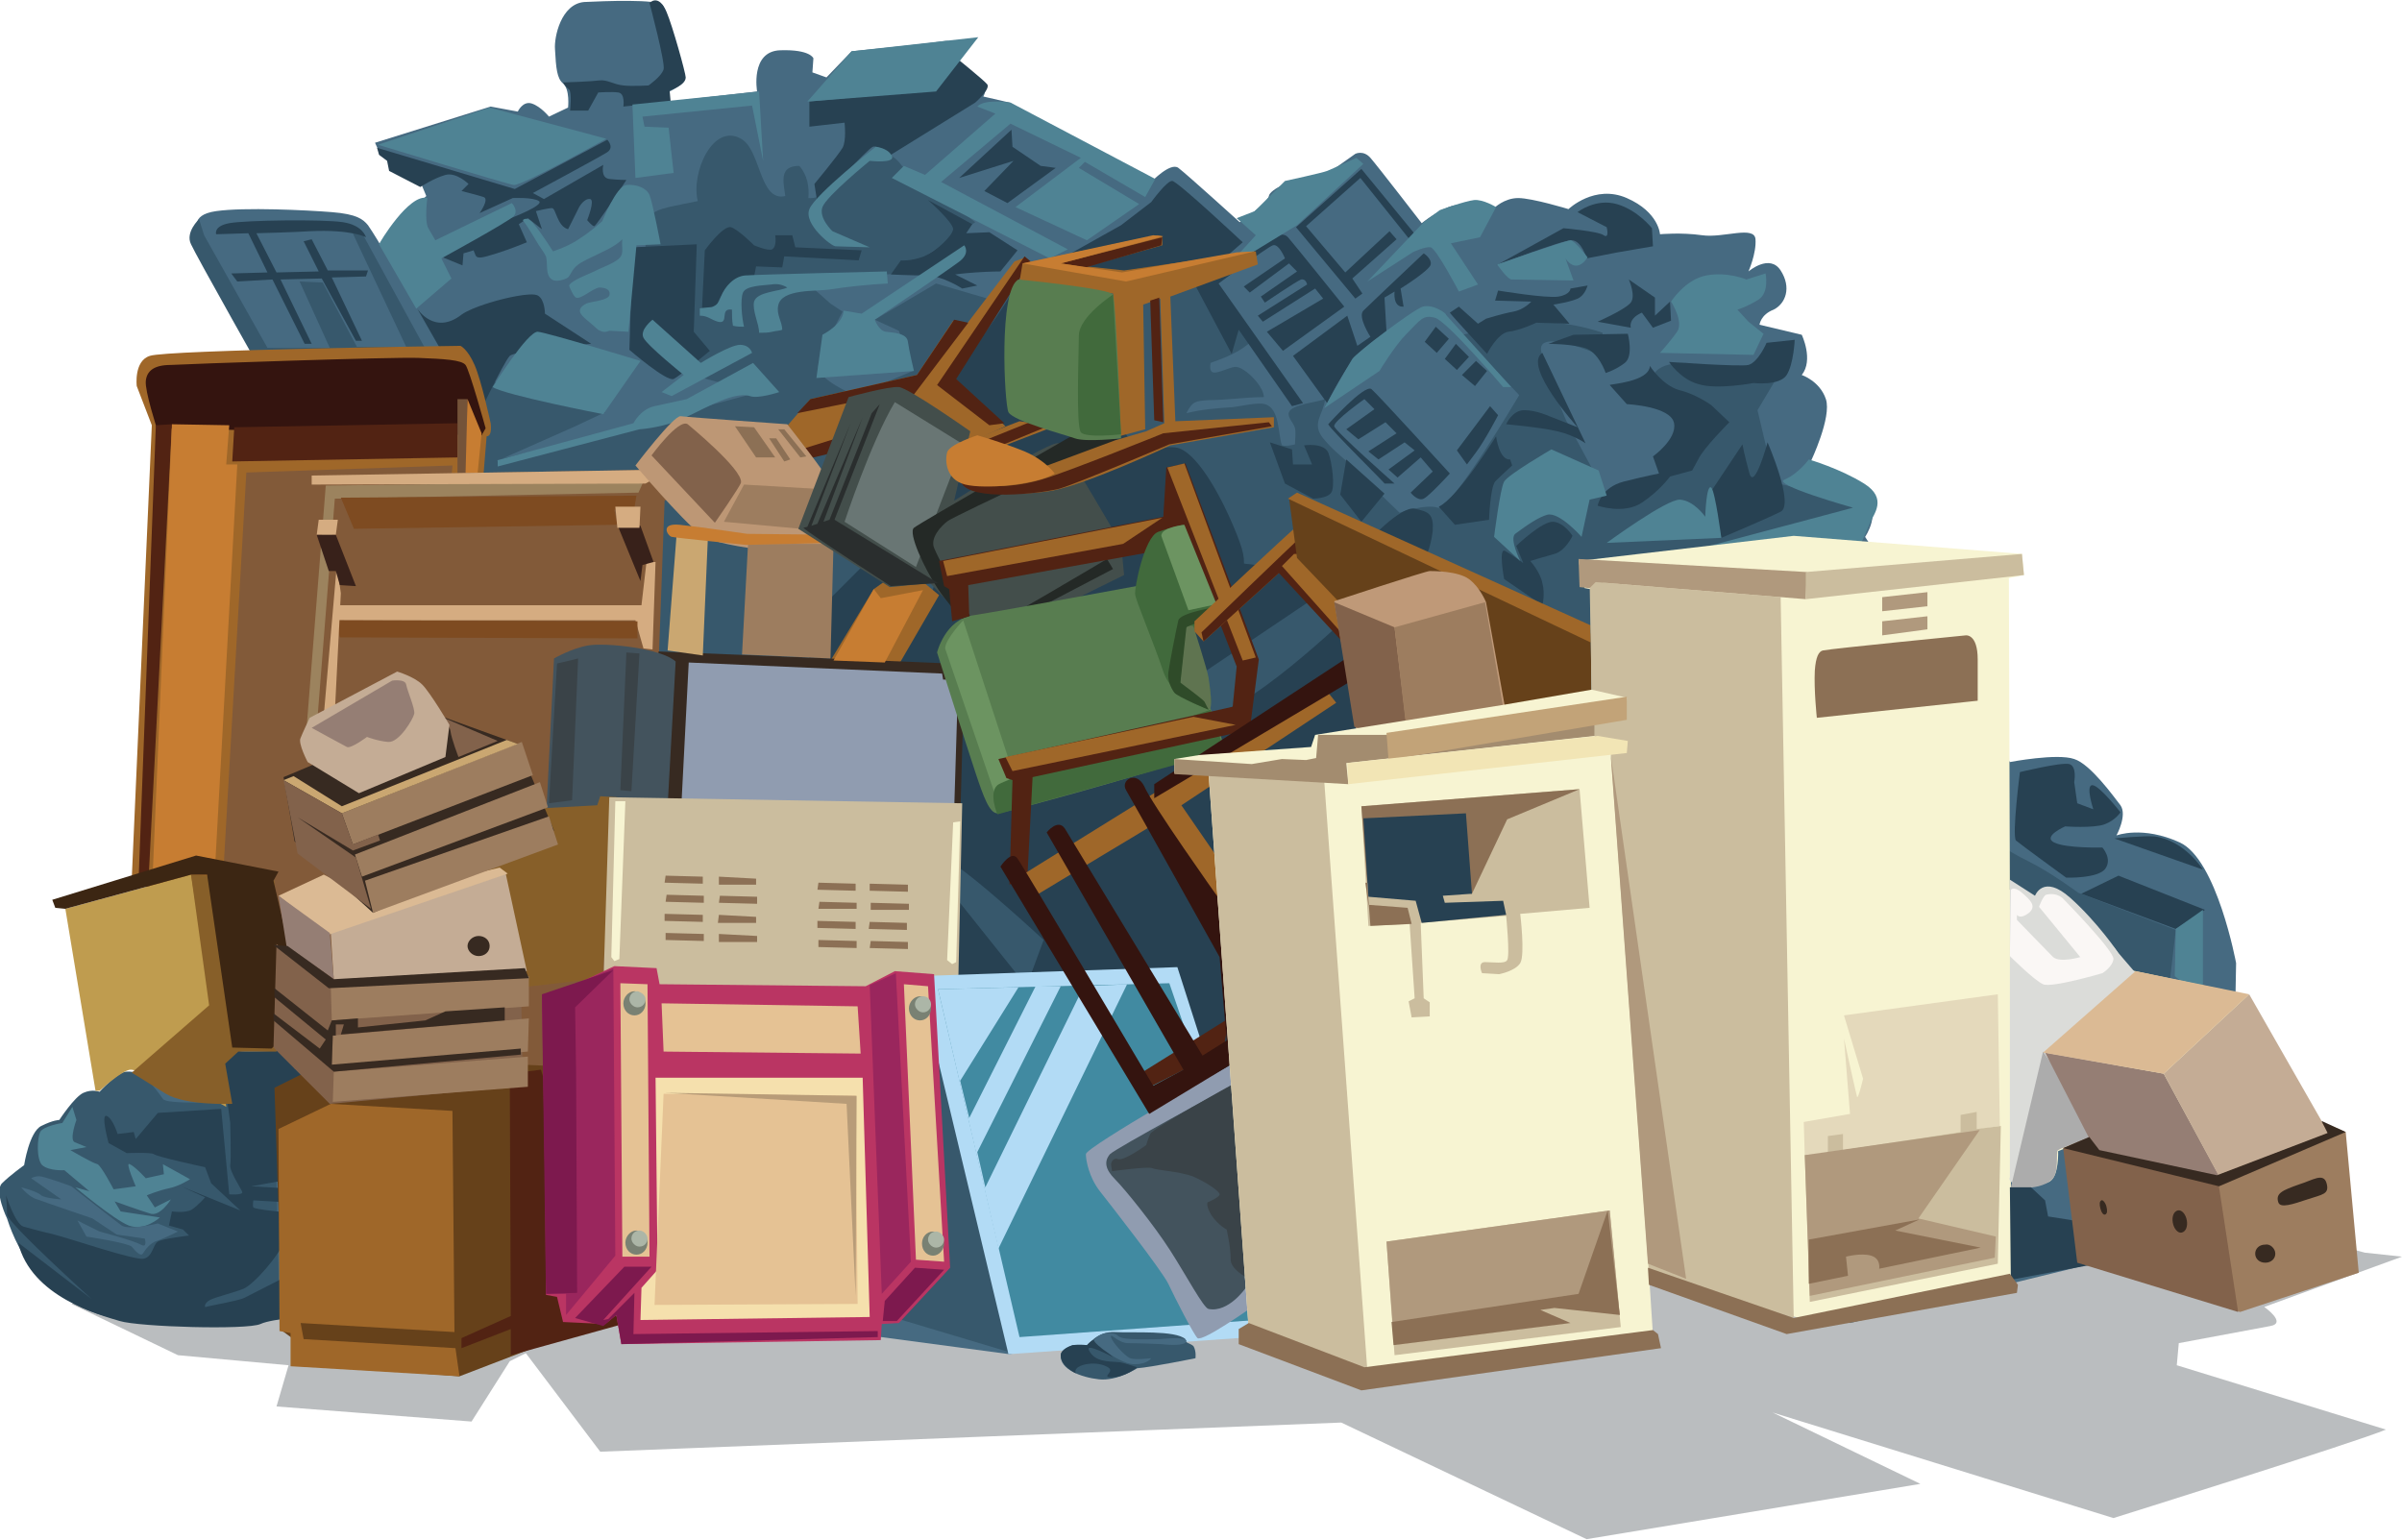 <?xml version="1.0" encoding="utf-8"?>
<!-- Generator: Adobe Illustrator 18.1.1, SVG Export Plug-In . SVG Version: 6.00 Build 0)  -->
<svg version="1.1" id="Layer_1" xmlns="http://www.w3.org/2000/svg" xmlns:xlink="http://www.w3.org/1999/xlink" x="0px" y="0px"
	 viewBox="0 0 238.9 153.2" enable-background="new 0 0 238.9 153.2" xml:space="preserve">
<g>
	<defs>
		<rect id="SVGID_1_" width="238.9" height="153.2"/>
	</defs>
	<clipPath id="SVGID_2_">
		<use xlink:href="#SVGID_1_"  overflow="visible"/>
	</clipPath>
	<path clip-path="url(#SVGID_2_)" fill="#BABDBF" d="M13.7,121.1l-9.4,1l9.9,6.1l-7.1,1.5l10.6,5.1l11,1l-1.2,4.1l19.4,1.5l3.8-6
		l1.6-0.8l7.4,9.8l73.7-2.9l24.4,11.6l33.2-5.5l-14.7-7.1l33.9,10.5c0,0,24.3-7.6,27.1-8.8l-20.8-6.4l0.2-2.2c0,0,7.5-1.4,9.1-1.7
		c1.7-0.3-0.6-1.9-0.6-1.9l13.7-5l-3.7-0.4l-20.5-5.5L13.7,121.1z"/>
	<path clip-path="url(#SVGID_2_)" fill="#466A81" d="M221.9,122.3l0.5-26.5c0,0-1.9-10.3-5.6-12c-3.7-1.7-6.3-0.7-6.3-0.7
		s1.1-2,0.4-3c-0.7-0.9-3-4.1-4.6-4.6c-1.7-0.6-6.4,0.3-6.4,0.3l-14.4-22.4c0,0,1.7-2.4,0-4.2c-1.7-1.8-5.4-3.3-5.4-3.3
		s2.1-4.4,1.5-6.2c-0.6-1.8-2.4-2.4-2.4-2.4c1.2-1.5,0-4,0-4l-4.2-1c0,0,0.1-1,1.4-1.5c1.2-0.6,1.8-2.2,0.7-3.9
		c-1.1-1.7-3.2,0.1-3.2,0.1s0.8-1.8,0.7-3.2c-0.1-1.4-3.2-0.1-5.3-0.4c-2.1-0.3-4.2-0.1-4.2-0.1s-0.1-2.2-3.3-3.6s-5.8,1.1-5.8,1.1
		s-3.6-1.1-5-1.1s-2.4,1-2.4,1s-2.4-0.4-3.7-0.3c-1.4,0.1-3.5,1.8-3.5,1.8s-4.4-5.7-5.1-6.5c-0.7-0.8-1.5-0.4-1.5-0.4l-2.4,1.7
		c0,0-1.5,0.6-2.6,0.7c-1.1,0.1-3.5,1.1-3.6,1.8c-0.1,0.7-2.9,2.6-2.9,2.6s-5.3-4.8-6.1-5.4c-0.8-0.6-2.7,1.4-2.7,1.4l-14.1-7.9
		l-2.6-0.6c0,0,0.6-1-0.3-1.5c-0.8-0.6-2-1.7-2-1.7S92.9,6.4,92.8,6c-0.2-0.4,3-2.2,1-1.9c-1.9,0.3-9.1,1-9.1,1l-2.5,2.6l-1.4-0.5
		l0.1-1.4c0,0-0.3-0.9-3.3-0.8c-3,0.1-2.3,4.1-2.3,4.1l-8.7,1v-1c0,0,1.5-0.7,1.5-1.4c0-0.6-1.7-6.6-2.2-7.2
		c-0.5-0.6-5.8-0.4-7.8-0.3c-2.3,0.2-3,3.5-2.9,4.7c0.1,1.9,0.2,2.9,0.8,3.4c0.7,0.6,0.5,2.4,0.5,2.4l-1.9,0.9c0,0-0.8-1-1.7-1.3
		c-0.9-0.3-1.4,0.8-1.4,0.8l-2.7-0.5l-11.5,3.6l0.5,1.1c0,0,1.1,0.7,1.1,1.3c0,0.6,3,1.7,3,1.7l0.5,1.2c0,0-0.7,0.7-1.3,0.9
		c-1.8,0.6-3,4.4-3,4.4s-1-1.7-1.5-2.4c-0.5-0.6-1.1-1.1-3.6-1.3s-8.7-0.5-11.5-0.1c-2.8,0.4-1.7,2-1.7,2l10.6,19l-17.4,68
		c0,0,1.9,14.9,4.7,17.2c2.8,2.2,10.5,1.7,10.5,1.7l5,3.9l22.5-3.2c0,0,5.8,1.5,8,1.6c2.2,0.1,16.3-0.1,16.3-0.1l3.9,1.4l16.5,2.2
		c0,0,22.8-4.1,26.1-4.9c3.3-0.8,31.6-6.9,31.6-6.9l25.9,8.7L221.9,122.3z"/>
	<path clip-path="url(#SVGID_2_)" fill="#37586C" d="M82.6,30.2l1.2,0.8c0,0-2.1,3.9-2.4,5.3s3.6,3,3.6,3l5.8-2.4l-1.4-4L87,31.8
		l6.1-3.6l5.8,1.7c1.7-1.8,2.9-2.7,5.3-2.9c3.3-0.3,6.5,0.8,9.8,1c1.4,0.1,3,0.2,4.4,0c0.6-0.1,1.2-0.3,1.8-0.2
		c0.7,2.4,2.8,4.2,4.3,6.1c-1.1,1.1-2.7,1.7-4.1,2.2c-0.2,1.3,0.5,1,1.4,0.7c0.9-0.3,1.1-0.5,1.9,0c0.8,0.5,2,1.8,2,2.7
		c-1.8,0-3.7,0.3-5.5,0.3c-1.3,0.1-1.6,0.1-2.2,1.3c1.6-0.4,3.1-0.5,4.6-0.6c0.9-0.1,2.4-0.5,3.2-0.3c1.5,0.4,1.3,3,1.7,4.1
		c0.4,0.1,0.9,0,1.3-0.1c0-0.5,0.1-1.1,0-1.6c-0.1-0.5-0.8-1.1-0.6-1.6c0.3-0.8,2.9-1,3.6-1.3c-0.2,1.6-1.4,2.4-0.2,3.9
		c1,1.2,1.6,1.6,2.7,2.6c1.6,1.5,3.3,3.3,4.9,4.8c0,0,2.6-0.9,3.8-0.5c1.2,0.5,8.1-11.2,8.1-11.2l-5.7-6c0,0,3.9-0.8,7.1-1.2
		c3.3-0.3,6.9,1,6.9,1l-0.3,2.2c0,0-6.4-2.8-5.8-0.3c0.6,2.5,2.5,6.9,2.5,6.9l3.9,7.2l6.2-1.9l3.7-5.3c0,0-5-1.1-5.3-3.6
		c-0.3-2.5,3.6-2.2,3.6-2.2l4.7,1.1l5-1.1l-2.8,4.7l1.7,7.2l8.3,2l-6.1,30.4c0,0,6.1,5,8.9,4.7c2.8-0.3,8-2.2,8.9-2.2
		c0.8,0,3,1.7,5.3,2.8c2.2,1.1,4.9,3.1,4.9,3.1l9.7,3.7l-1.9,16.4c0,0-35.7,5.1-46.5,8.2c-10.8,3-30.2,5.8-30.2,5.8
		s-21.6,6.6-25.5,8c-3.9,1.4-11.9,3.6-11.9,3.6l-17.7-5.3c0,0-28-9.7-32.7-13.6c-4.7-3.9-10.5-18-10.5-18L41.9,65
		c0,0-21.8-38.3-22.9-40.7c-0.6-1.2,0.8-2.5,0.8-2.5l0.5,1.6l6.3,11.2l6.2,0l-3-6.6l2.3,0.1l3.4,6.4h4.9l-5.6-11.9l1,0.2l6.4,11.7
		l7.1,3.5l10.9,3l-3.2,1.5L50,45.6c0,0,12.3-2.9,14.2-3.5c1.9-0.6,12.4-3.4,12.4-3.4s-9.4-0.5-8.3-3l-1.6-2.5l-2.5-8
		c0-4.6,0-4.1,5.2-5.2c-0.7-2.8,1.5-7.8,4.3-6.2c2,1.1,1.8,6.3,4.4,5.7c-0.2-1.5-0.6-3,1.4-3c0.8,0.9,1,2.1,0.9,3.2
		c2.1,0.2,4.6-3.1,6.2-4.1c1.9-1.1,3.1,0.9,3.1,0.9l7.3,5.6l-7.5,5.1l-9.5,0.7L82.6,30.2z"/>
	<path clip-path="url(#SVGID_2_)" fill="#274152" d="M21.5,23.3c0,0-0.3-0.8,1.3-1.1c1.6-0.3,9.3-0.4,11.3-0.1
		c2,0.3,2.3,1.5,2.3,1.5S35,22.8,30.8,23c-1.4,0.1-5.3,0.2-5.3,0.2l2,3.9l4.2-0.1l-1.5-3l0.8-0.2l1.6,3.1h4l-0.2,0.6L33,27.6l3,6.3
		l-0.6,0L32,27.7l-4.1,0.1l3.1,6.4l-0.7,0l-3.2-6.4l-3.5,0.2l-0.6-0.8l3.6-0.1l-1.9-3.9L21.5,23.3z"/>
	<path clip-path="url(#SVGID_2_)" fill="#274152" d="M56,8.2c0.3,0,2.9-0.1,3.6-0.2C60.4,7.9,61,8.4,62,8.5c0.9,0.1,2.5,0,2.5,0
		s1.3-0.9,1.5-1.6c0.2-0.6-1.4-6.6-1.4-6.6s0.9-1,1.7,0.9c0.6,1.4,1.9,6.1,1.9,6.5c0,0.8-1.6,1.3-1.6,1.3l0.1,1.1L62,10.6
		c0,0,0.2-1.3-0.5-1.4c-0.7-0.1-2,0-2,0l-1,1.8l-1.8,0c0,0,0.2-1.8-0.1-2.1C56.2,8.6,56,8.2,56,8.2"/>
	<path clip-path="url(#SVGID_2_)" fill="#274152" d="M37.5,14.7l13.7,4.1l9.2-4.9c0,0,0.8,0.8-0.1,1.3c-0.8,0.5-7.3,4-7.3,4l1.1,0.6
		l5.9-3.4c0,0-0.3,1.3,0.6,1.4c0.8,0.1,1.7,0.1,1.7,0.1s-3,4.6-3.2,4.6s-0.7-0.6-0.7-0.6s0.8-2,0.3-2.1c-0.6-0.1-1.1,0.8-1.1,0.8
		l-1.1,2.2c-1.1-0.3-1.2-2.1-1.6-2.1s-1.6,0.3-1.6,0.3l0.6,1.8l-1.4-1.1l-0.9,0.6l0.8,1.8c0,0-1.7,0.7-3,1.1
		c-1.3,0.4-1.9,0.6-2.1,0.2l-0.2-0.5l-1,0.3L46,26.4l-2.2-0.9l7-3.8c0,0,3.4-1.3,2.8-1.7c-0.6-0.4-2.6-0.3-2.6-0.3l-3.3,1.5
		c0,0,1-1.4,0.4-1.6c-0.6-0.2-2.2-0.6-2.2-0.6l0.7-0.7c0,0-1.2-1.2-2.3-0.9c-1.1,0.3-2.5,1.2-2.5,1.2L38.7,17L38.5,16l-0.8-0.6
		L37.5,14.7z"/>
	<path clip-path="url(#SVGID_2_)" fill="#274152" d="M43.9,34.9l-2.4-4.2c0,0,1.7,2.7,4.4,0.6c1.1-0.8,3.9-1.5,3.9-1.5
		s3-0.8,3.7-0.4s0.7,1.8,0.7,1.8l4.6,3c0,0-7.4,0.6-8.1,1.2c-0.6,0.6-3.6,6.9-3.6,6.9L43.9,34.9z"/>
	<path clip-path="url(#SVGID_2_)" fill="#274152" d="M62.6,34.8l0.3-10.2l6.4-0.3L69,33l1.6,1.9c0,0-3,2.5-3.6,2.8
		C66.3,38,62.6,34.8,62.6,34.8"/>
	<path clip-path="url(#SVGID_2_)" fill="#274152" d="M70.1,24.9c0,0,1.8-2.5,2.6-2.3c0.7,0.2,2.3,1.8,2.3,1.8s1.4,0.6,1.8,0.4
		c0.5-0.3,0.3-1.4,0.3-1.4h1.7l0.3,1.2l6.6,0.3l-0.3,1L78,25.5l-0.2,1.1l-2.6-0.1L75,27.5c0,0-1.5,0.1-2.8,1.4
		c-1.3,1.3-0.8,2.2-0.8,2.2h-1.6L70.1,24.9z"/>
	<path clip-path="url(#SVGID_2_)" fill="#274152" d="M80.5,10.1L93,8.9l1.8-3.4c0,0,3.1,2.5,3.4,2.9c0.3,0.5-1.2,1.8-1.2,1.8
		l-8.4,5.2c0,0-1.3-1-1.8-0.8c-0.5,0.2-5.5,5.6-5.5,5.6l-0.3-1.9c0,0,2.4-2.9,2.8-3.6c0.4-0.7,0.2-2.5,0.2-2.5l-3.5,0.4L80.5,10.1z"
		/>
</g>
<polygon fill="#274152" points="100.6,12.9 100.7,14.6 103.5,16.5 105,16.7 100.2,20.2 97.9,19 100.8,16 95.4,17.7 "/>
<g>
	<defs>
		<rect id="SVGID_3_" width="238.9" height="153.2"/>
	</defs>
	<clipPath id="SVGID_4_">
		<use xlink:href="#SVGID_3_"  overflow="visible"/>
	</clipPath>
	<path clip-path="url(#SVGID_4_)" fill="#274152" d="M111.5,22.4l3-2.3c0,0,1.6-2.2,2.1-2.1c0.6,0.1,7,6.1,7,6.1l-3.8,3.3v0.7l6-4
		c0,0,1.6-1.3,2.3-0.5c0.7,0.8,5.6,6.9,5.6,6.9l-6.1,4.4l-1.6-1.9l5.6-3.3l-0.8-1l-5.2,3.3l-0.5-0.6l4.9-3.1c0,0-0.1-0.6-0.6-0.5
		c-0.5,0.2-3.6,2.3-3.6,2.3l-0.4-0.6l3.6-2.5l-0.8-0.8l-3.9,2.9l-0.6-0.6l4.1-2.8c0,0-0.6-1.5-1.2-1.3c-0.6,0.2-5.4,3.8-5.4,3.8
		l8.4,11.9l-1.1,0.3l-5.3-7.6l-0.7,2.4l-4.2-7.9l-10,1.6l-5-1.9L111.5,22.4z"/>
	<path clip-path="url(#SVGID_4_)" fill="#274152" d="M92.3,19.9l4.4,2.4l-0.6,0.9l2.3-0.1l2.8,1.8L99.5,27c0,0-1.1,0-2.5,0.1
		c-1.4,0.1-2,0.2-2,0.2l2.2,1.1l-1.5,0.3c0,0-2-1.3-3.6-1.3c-1.6,0-3.5-0.1-3.5-0.1l1-1.4c0,0,1,0.1,2.3-0.4c1.3-0.6,2.8-2,2.9-2.7
		C94.8,22.1,92.3,19.9,92.3,19.9"/>
</g>
<polygon fill="#274152" points="134.8,29.7 128.9,22.6 135.4,16.8 140.9,23.5 140.1,23.7 135.3,17.7 129.9,22.5 133.8,27.1 
	138.2,23 138.9,23.8 134.5,27.7 135.5,29.2 "/>
<g>
	<defs>
		<rect id="SVGID_5_" width="238.9" height="153.2"/>
	</defs>
	<clipPath id="SVGID_6_">
		<use xlink:href="#SVGID_5_"  overflow="visible"/>
	</clipPath>
	<path clip-path="url(#SVGID_6_)" fill="#274152" d="M128.6,35.4l5.4-4l1,3l1.3-0.9c0,0-1.3-2-0.7-2.6c0.6-0.6,6-5.7,6-5.7
		s0.8,0.5,0.7,1.1c-0.1,0.6-3,2.4-3,2.4l0.3,1.8c-1.1,0.1-0.9-1.5-0.9-1.5l-1,0.6l0.2,3.4c0,0-1.3,0.8-2.6,2
		c-1.4,1.2-3.3,5.1-3.3,5.1L128.6,35.4z"/>
	<path clip-path="url(#SVGID_6_)" fill="#274152" d="M144.2,31.1c0.1,0.2,3.7,4.1,3.7,4.1s1-2,2.1-2.2c1.1-0.1,2.8-0.9,2.8-0.9
		l3.3,0.1l-1.6-1.9c0,0,2-0.3,2.6-0.7c0.6-0.4,0.8-1.2,0.8-1.2l-1.7,0.3c0,0,0,0.6-1.2,0.8c-1.2,0.2-6-0.6-6-0.6l-0.3,1l3.6,0.1
		c0,0-0.7,0.8-1.8,1c-1.1,0.2-2.7,0.7-2.7,0.7l-0.8,0.5l-1.9-1.7L144.2,31.1z"/>
	<path clip-path="url(#SVGID_6_)" fill="#274152" d="M132.1,42.2c0,0,3.6-4,4.3-3.5c0.7,0.6,7.8,8.4,7.8,8.4s-2,2.2-2.6,2.5
		c-0.6,0.3-1.3-0.6-1.3-0.6l2.2-2.1l-1.2-1.4l-2.3,2l-0.9-0.8l2.6-1.9l-1-0.8l-2.6,1.7l-1-0.8l2.8-1.8l-1.1-1.1l-2.7,1.7l-1.2-1
		l2.8-2l-1-1c0,0-3.1,2.2-3,2.7c0.1,0.5,6,5.7,6,5.7h-1C137.9,48.2,132.3,42.7,132.1,42.2"/>
</g>
<polygon fill="#274152" points="142.8,32.5 141.7,34 142.9,35.1 144.1,33.7 "/>
<polygon fill="#274152" points="144.8,34.2 143.7,35.7 144.9,36.8 146.1,35.5 "/>
<g>
	<defs>
		<rect id="SVGID_7_" width="238.9" height="153.2"/>
	</defs>
	<clipPath id="SVGID_8_">
		<use xlink:href="#SVGID_7_"  overflow="visible"/>
	</clipPath>
	<path clip-path="url(#SVGID_8_)" fill="#274152" d="M144.9,44.8l3.3-4.4l0.8,0.9c0,0-1.3,2.5-2.2,3.7l-0.9,1.2L144.9,44.8z"/>
</g>
<polygon fill="#274152" points="133.9,45.7 137.7,49.1 135.4,51.9 133.3,49.2 "/>
<g>
	<defs>
		<rect id="SVGID_9_" width="238.9" height="153.2"/>
	</defs>
	<clipPath id="SVGID_10_">
		<use xlink:href="#SVGID_9_"  overflow="visible"/>
	</clipPath>
	<path clip-path="url(#SVGID_10_)" fill="#274152" d="M135.9,54c0,0,3.4-3.7,4.8-3.4s1.9,0.5,1.8,2.2c-0.2,1.8-0.9,3.1-0.9,3.1
		L135.9,54z"/>
	<path clip-path="url(#SVGID_10_)" fill="#274152" d="M143.1,50.4l1.6,1.8l3.4-0.5c0,0,0.1-3.1,0.6-3.8c0.6-0.6,1.7-1.6,1.7-1.6
		l-0.2-0.6c-1.1,0.1-1.4-2.3-1.4-2.3S145,49.5,143.1,50.4"/>
	<path clip-path="url(#SVGID_10_)" fill="#274152" d="M156.5,33.3l5.4-0.1c0,0,0.6,2.2-0.3,2.9s-1.9,1-1.9,1s-0.7-2.1-2.1-2.5
		c-1.4-0.4-3.6-0.4-3.6-0.4L156.5,33.3z"/>
	<path clip-path="url(#SVGID_10_)" fill="#274152" d="M162,27.8l2.6,1.8v1.8l1.5-1.4l0.1,1.9l-1.8,0.7l-1.1-1.5
		c-1.4,0.6-1.1,1.5-1.1,1.5l-3.3-0.6c0,0,2.5-1.1,3.2-1.8C162.8,29.6,162,27.8,162,27.8"/>
	<path clip-path="url(#SVGID_10_)" fill="#274152" d="M170.1,49l3.2-4.8c0,0,0.2,1.1,0.7,2.9c0.5,1.7,1.8-3.1,1.8-3.1
		s2.7,6.2,1.3,6.9c-1.4,0.7-5.9,2.6-5.9,2.6L170.1,49z"/>
	<path clip-path="url(#SVGID_10_)" fill="#274152" d="M166,36c0,0,1.1,1.7,2.9,2.2c1.8,0.6,5.5-0.1,5.5-0.1s2.6,0.3,3.3-0.8
		c0.7-1.1,0.8-3.5,0.8-3.5l-2.8,0.3c0,0-0.8,1.9-1.8,2.2C173.1,36.5,166,36,166,36"/>
	<path clip-path="url(#SVGID_10_)" fill="#274152" d="M164.1,36.4c0,0,1.2,1.9,2.9,2.4c1.7,0.4,3.2,1.5,3.2,1.5l1.8,1.7
		c0,0-2.6,2.6-3.1,3.7l-0.6,1.1l-2.2,0.6c0,0-1,1.4-2.8,2.6c-1.8,1.2-4.4,0.3-4.4,0.3s0.3-1.8,2.6-2.4c2.4-0.6,3.5-0.8,3.5-0.8
		l-0.6-1.7c0,0,2.4-1.7,2.1-3.3c-0.3-1.7-4.7-1.9-4.7-1.9l-1.7-1.9C160.1,38.2,164,38,164.1,36.4"/>
	<path clip-path="url(#SVGID_10_)" fill="#274152" d="M126.3,44l2.2,0.7l0.1,1.5h1.9l-0.8-1.9c0,0,1.9-0.3,2.4,0.7
		c0.4,1,0.7,3.5,0.3,4c-0.4,0.6-1.8,0.6-1.8,0.6l-2.8-1.5L126.3,44z"/>
	<path clip-path="url(#SVGID_10_)" fill="#274152" d="M149.6,57.6c0,0-0.6-3.2,0.1-2.8c0.7,0.4,1.8,1.2,1.8,1.2l-0.7-1.7
		c0,0,2.6-2.5,3.7-2.4c1.1,0.1,1.9,1.4,1.9,1.4s-0.7,1.5-1.8,1.8c-1.1,0.3-2.4,0.7-2.4,0.7s1,1.1,1.2,2.2c0.3,1.1,0,2.2,0,2.2
		L149.6,57.6z"/>
	<path clip-path="url(#SVGID_10_)" fill="#274152" d="M153.4,35.1l4.3,9c0,0-1.1-0.8-2.8-1.2c-1.7-0.4-5.1-0.7-5.1-0.7
		s0.6-1.4,1.8-1.4c1.2,0,2.5,0.6,2.5,0.6l2.8,1.1C156.9,42.5,151.4,36.4,153.4,35.1"/>
	<path clip-path="url(#SVGID_10_)" fill="#274152" d="M155.5,22.7c0,0,3.5,0.3,4,0.7c0.6,0.4,0.3-0.8,0.3-0.8l-2.9-1.5
		c0,0,1.8-1.4,3.9-0.8c2.1,0.6,3.5,2.4,3.5,2.4l0.1,1.8l-3.5,0.6l-3.1,0.6c0,0-0.5-1.8-1.5-1.8c-1,0-7.5,2.5-7.5,2.5L155.5,22.7z"/>
</g>
<polygon fill="#274152" points="146.8,35.9 145.4,37.3 146.7,38.4 147.9,36.9 "/>
<g>
	<defs>
		<rect id="SVGID_11_" width="238.9" height="153.2"/>
	</defs>
	<clipPath id="SVGID_12_">
		<use xlink:href="#SVGID_11_"  overflow="visible"/>
	</clipPath>
	<path clip-path="url(#SVGID_12_)" fill="#274152" d="M200.9,76.8c0,0,4.1-1,4.9-0.8c0.8,0.2,0.5,1.8,0.5,1.8l0.3,2.1l1.6,0.6
		c0,0-0.8-2.4-0.1-2.4c0.7,0,2.8,2.7,2.8,2.7s-0.5,0.8-1.6,1.2c-1.1,0.4-3.9,0.2-3.9,0.2s-2.3,1-1.1,1.6c1.2,0.6,4.8,0.5,4.8,0.5
		s1,1.1,0.3,2.1c-0.7,1-3.9,0.9-3.9,0.9s-4.4-3.2-5-3.7C200.1,83,200.9,76.8,200.9,76.8"/>
</g>
<polygon fill="#274152" points="210.7,87.1 207,88.9 216.4,92.4 219.3,90.5 "/>
<g>
	<defs>
		<rect id="SVGID_13_" width="238.9" height="153.2"/>
	</defs>
	<clipPath id="SVGID_14_">
		<use xlink:href="#SVGID_13_"  overflow="visible"/>
	</clipPath>
	<path clip-path="url(#SVGID_14_)" fill="#274152" d="M210.3,83.4l8.8,3.1c0,0-1.8-2.9-4.8-3.3C213.3,83.1,210.3,83.4,210.3,83.4"/>
</g>
<polygon fill="#4F8394" points="216.4,92.4 219.1,90.5 219.1,99.3 216.3,97.1 "/>
<g>
	<defs>
		<rect id="SVGID_15_" width="238.9" height="153.2"/>
	</defs>
	<clipPath id="SVGID_16_">
		<use xlink:href="#SVGID_15_"  overflow="visible"/>
	</clipPath>
	<path clip-path="url(#SVGID_16_)" fill="#274152" d="M80.1,62l6.2-6.2l4.6,5c5.8-1.7-0.5-26,2-24.3c2.5,1.7,8-7.8,8-7.8l20.7,27.1
		l6.6,0.8l2.5,2.9l-11.9,8c0,0-1.6,2,1.3,3.3c2.9,1.2,14.6-10.1,14.6-10.1s5.5,20.4,4.3,20.8c-1.2,0.4-13.7,36.1-13.7,36.1l-31.1-10
		l-0.4-19.9l8.3,10.4l1.7-4.6c0,0-7.1-6.6-9.5-7.9c-2.5-1.2-12.9-11.2-12.9-11.2L80.1,62z"/>
	<path clip-path="url(#SVGID_16_)" fill="#4F8394" d="M37.6,14.4c0,0,12.8,3.9,13.5,4c0.8,0.1,9.2-4.6,9.2-4.6l-11.6-3.1L37.6,14.4z
		"/>
</g>
<polygon fill="#4F8394" points="62.9,10.4 63.2,17.7 67,17.2 66.5,12.7 64.1,12.6 63.9,11.6 74.8,10.5 75.9,16 75.5,9.1 "/>
<g>
	<defs>
		<rect id="SVGID_17_" width="238.9" height="153.2"/>
	</defs>
	<clipPath id="SVGID_18_">
		<use xlink:href="#SVGID_17_"  overflow="visible"/>
	</clipPath>
	<path clip-path="url(#SVGID_18_)" fill="#4F8394" d="M42.5,19.7c0,0-0.3,2.3,0.1,3c0.4,0.7,0.7,1.2,0.7,1.2l7.6-3.7
		c0,0,0.7,0.7,0.2,1.3c-0.6,0.6-7.2,4.2-7.2,4.2l1,2l-3.5,3l-3.7-6.4C37.7,24.2,40.7,19.2,42.5,19.7"/>
	<path clip-path="url(#SVGID_18_)" fill="#4F8394" d="M49,38.5c0,0,3.5-5.6,4.5-5.5c1,0.1,10.2,2.9,10.2,2.9L60,41.2
		C60,41.2,50.2,39.3,49,38.5"/>
	<path clip-path="url(#SVGID_18_)" fill="#4F8394" d="M59.7,32.9c-0.3-0.1-0.4-0.3-0.9-0.7c-0.8-0.7-1.8-1.3-0.5-2
		c0.4-0.2,2.1-0.3,2.3-0.8c0.2-0.7-0.6-0.8-1-0.8c-0.7,0.1-1.8,1.2-2.3,1c-0.2,0-0.7-1.1-0.7-1.2c0.2-0.5,2.1-1.2,2.5-1.4
		c0.7-0.4,2.4-0.9,2.7-1.6c0.2-0.4,0-1.1,0.1-1.6c-0.8,0.8-2.1,1.3-3.1,1.8c-0.6,0.3-1.3,0.6-1.7,1.1c-0.2,0.2-0.4,0.7-0.6,0.9
		c-0.3,0.2-1.2,0.5-1.6,0.2c-0.7-0.4-0.4-1.7-0.6-2.3c-0.2-0.4-0.5-0.8-0.7-1.1c-0.5-0.8-1-1.7-1.6-2.5c0,0,0.4-0.5,1.1,0.4
		c0.7,0.8,1.9,2.7,1.9,2.7s1.6-0.5,2.7-1.3c1.1-0.7,2.2-1.7,2.2-1.7s1.4-3.5,2.4-3.6c1-0.1,2,0.3,2.3,1c0.3,0.7,1.1,4.9,1.1,4.9
		l-2.4,0.1c0,0-0.8,8.6-0.8,8.6c0,0-1.8-0.1-1.9-0.1C60.1,33.1,59.9,33,59.7,32.9"/>
	<path clip-path="url(#SVGID_18_)" fill="#4F8394" d="M76.8,33c-0.4,0.1-0.8,0.1-1.3,0.1c0-0.9-0.7-2.2-0.5-3.1c0.3-1,2.5-1,3.3-1.4
		c-0.5-0.3-1-0.4-1.6-0.3c-0.8,0.1-2.5,0.1-2.8,0.8c-0.3,0.7-0.1,2.6,0.1,3.4c-0.4,0-0.7,0-1.1-0.1c-0.1-0.5-0.1-1.1-0.1-1.6
		c-1.3-0.2-0.2,1.5-1.4,1.2c-0.7-0.2-1-0.6-1.8-0.6c0-0.2,0-0.4,0-0.7c0-0.1,1.2-0.1,1.3-0.2c0.5-0.2,0.6-0.5,0.8-1
		c0.4-1,1.3-2,2.4-2.1c1.4-0.1,14.1-0.4,14.1-0.4l0.1,1.2c-1.9,0.1-3.9,0.3-5.8,0.6c-1.3,0.2-4.8-0.1-5.1,1.6
		c-0.2,0.9,0.4,1.6,0.4,2.4C77.6,32.9,77.2,32.9,76.8,33"/>
	<path clip-path="url(#SVGID_18_)" fill="#4F8394" d="M83.1,24.5c-0.4,0-3.2-2.2-2.6-3.7c0.6-1.5,6.6-6.2,6.6-6.2s1.2,0.1,1.6,0.9
		c0.4,0.8-2.2,0.5-2.2,0.5s-4.3,3.5-4.7,4.6c-0.4,1.1,1,2.4,1,2.4l3.7,1.6L83.1,24.5z"/>
	<path clip-path="url(#SVGID_18_)" fill="#4F8394" d="M88.7,17.7l1.2-1.2c1.4,0.6,2.1,0.9,2.1,0.9l7-6.1l-1.8-0.7
		c0.7-0.8,3.3-0.4,3.3-0.4l14.4,7.6l-1,1.8l-6-3.5l-0.6,0.6l6,3.6l-5.2,3.6l-7.1-3.3l6.5-4.9l-7-3.4l-6.9,5.8l12.6,6.7l-1.8,0.9
		L88.7,17.7z"/>
</g>
<polygon fill="#4F8394" points="84.7,5.1 80.3,10.1 93.1,9.1 97.3,3.7 "/>
<g>
	<defs>
		<rect id="SVGID_19_" width="238.9" height="153.2"/>
	</defs>
	<clipPath id="SVGID_20_">
		<use xlink:href="#SVGID_19_"  overflow="visible"/>
	</clipPath>
	<path clip-path="url(#SVGID_20_)" fill="#4F8394" d="M49.4,45.8c0.4-0.1,13.6-3.7,13.6-3.7s0.7-1.4,2.1-1.7
		c1.4-0.3,3.2-0.7,3.2-0.7l6.6-3.6l2.6,2.9c0,0-2.1,0.7-2.9,0.4c-1.8-0.6-5.4,1.8-7.3,2.5c-1.9,0.7-3.7,0.8-3.7,0.8l-14.1,3.7V45.8z
		"/>
	<path clip-path="url(#SVGID_20_)" fill="#4F8394" d="M81.2,37.6l0.6-4.3c2.2-1.2,2.1-2.4,2.1-2.4l1.8,0.3l10.2-6.8
		c0,0,0.7,0.8-0.6,1.7C94.1,27,87,31.8,87,31.8s0.4,1.1,1.1,1.2c0.7,0.1,2.1,0.1,2.2,1c0.1,0.8,0.6,2.9,0.6,2.9L81.2,37.6z"/>
	<path clip-path="url(#SVGID_20_)" fill="#4F8394" d="M64.9,31.8l4.8,4.3c0,0,2.9-1.8,3.9-1.8c1,0,1.2,0.8,1.2,0.8l-8,4.3l-1-0.4
		l2.2-1.7c0,0-3.6-2.9-4-3.7C63.6,32.8,64.9,31.8,64.9,31.8"/>
	<path clip-path="url(#SVGID_20_)" fill="#4F8394" d="M148.6,53.4c0,0,0.6-4.8,1-5.5c0.4-0.7,4.7-3.2,4.7-3.2l4.7,2.1l0.8,2.5
		l-1.7,0.4l-0.8,3.7c0,0-2.2-2.5-3.4-2.2c-0.8,0.2-2,1-3.2,1.9c-0.6,0.5,0.5,2.7,0.5,2.7L148.6,53.4z"/>
	<path clip-path="url(#SVGID_20_)" fill="#4F8394" d="M159.8,54c0,0,6-4.4,7.3-4.3c1.4,0.1,2.5,1.7,2.5,1.7s0.1-3.3,0.6-2.9
		c0.4,0.4,1,5,1,5L159.8,54z"/>
	<path clip-path="url(#SVGID_20_)" fill="#4F8394" d="M168.9,54.6l15.4-4.1c0,0-8.2-2.3-6.8-2.8c1.4-0.6,2.4-2,2.4-2
		s3.1,0.9,5.5,2.4c2.4,1.5,0.9,3.1,0.6,3.9c-0.3,0.8-1.4,3.1-1.4,3.1L168.9,54.6z"/>
	<path clip-path="url(#SVGID_20_)" fill="#4F8394" d="M165.1,35.1c0,0,1-1.1,1.7-2.1s-0.6-3-0.6-3s1.4-2.2,3.5-2.6
		c2.1-0.4,4,0.4,4,0.4l1.9-0.6c0,0,0.4,1.9-0.7,2.6c-1.1,0.7-2.1,1-2.1,1l1.1,1.2l1.5,1.2l-1,2.1L165.1,35.1z"/>
	<path clip-path="url(#SVGID_20_)" fill="#4F8394" d="M150.4,27.8c-0.4,0.1-1.5-1.5-1.5-1.5s6.9-2.4,7.3-2.4c0.4,0,1.7,1.7,1.7,1.7
		c-1.2,1.8-2.2,0.1-2.2,0.1l0.8,2.2L150.4,27.8z"/>
	<path clip-path="url(#SVGID_20_)" fill="#4F8394" d="M141.5,30.5c-1.1,0.4-6.6,4.6-7,5.2s-2.8,4.9-2.8,4.9l5.5-3.7
		c0,0,1.5-2.5,2.7-3.7c1.4-1.4,1.6-1.9,2.8-1.6c1.2,0.3,6.8,6.9,6.8,6.9h0.8l-6.5-7.2C144,31.3,142.6,30.2,141.5,30.5"/>
	<path clip-path="url(#SVGID_20_)" fill="#4F8394" d="M123,21.7l1.8-0.7l3-3c0,0,3.7-0.8,4.2-1c0.5-0.2,2.9-1.3,2.9-1.3l0.7,0.6
		l-6.6,6.1l-7.2,4.4l3.1-3.4L123,21.7z"/>
	<path clip-path="url(#SVGID_20_)" fill="#4F8394" d="M143.2,20.9c0,0,2.5-0.9,3.4-1c0.9-0.1,2.2,0.7,2.2,0.7l-1.6,3l-2.9,0.6
		l2.7,4.1l-1.9,0.7c0,0-2.2-4.2-2.8-4.4c-0.6-0.1-1.8,0.5-1.8,0.5l-4.5,2.9l5.6-5.9L143.2,20.9z"/>
	<path clip-path="url(#SVGID_20_)" fill="#37586C" d="M0.7,121.2c0,0-1.3-2.7-0.5-3.5c0.8-0.8,2.2-1.8,2.2-1.8s0.5-3.3,1.7-3.9
		c1.2-0.6,1.8-0.6,1.8-0.6s1.5-2.3,2.4-2.7c0.9-0.4,1.6-0.1,1.6-0.1s1.7-1.9,2.6-2c0.9-0.1,2,0.4,2,0.4l0.7,1c0,0,0.6,0.7,1,1.3
		c0.3,0.6,6.1,0.3,6.1,0.3s-0.4-3-0.2-3.4c0.2-0.4,1.4-1.6,1.4-1.6s4.4,0.2,5.1,0.7c0.6,0.5,1.6,1.9,1.6,1.9l-2.9,1.6l0.5,21.6
		c0,0-8.7,0.6-13.4,0.9S3.2,129,0.7,121.2"/>
	<path clip-path="url(#SVGID_20_)" fill="#274152" d="M2.3,122c0,0,1.4,0.4,3.1,0.8c1.6,0.4,8,2.6,8.9,2.4c0.9-0.2,0.9-1.4,1.4-1.7
		c0.5-0.3,3.1-0.6,3.1-0.6l-0.6-0.6l-1.4-0.4l0.3-1.4c0,0,1.4,0.2,2-0.2c0.6-0.4,1.3-1.2,1.3-1.2L18,118l5.9,2.4l-2.9-2.7l-0.6-1.6
		c0,0-4.7-1-5.1-1.3c-0.3-0.2-2.7-0.1-2.7-0.1l-1.8-1c0,0-0.8-2.9-0.2-2.7c0.6,0.2,1.1,1.8,1.1,1.8l1.6-0.2l0.2,0.7l2.2-2.6l6.3-0.4
		l0.8,8.5c0,0,1.3,0.1,1.3-0.2c0-0.2-1.3-2.1-1.2-2.7c0.1-0.6,0-4.2,0-4.2l-0.8-5.9c0,0,1.6-1.7,1.7-1.3c0.1,0.4,6-0.2,6-0.2
		l3.7,5.1l-4.6,7.9l-3.9,0.7l3.4,0.2l0.3,1.4l-3.5-0.2c0,0-0.1,0.5,0,0.7c0.1,0.2,3.3,0.5,3.3,0.5s0.6,0.9-0.1,2.6
		c-0.6,1.7-3.2,4.6-4.2,5c-1,0.4-2.7,0.8-3.3,1.1c-0.6,0.3-0.6,0.8-0.4,0.7c0.2-0.1,3.2-0.6,3.8-0.9c0.6-0.3,4.7-2.4,4.7-2.4
		s1.9,2.8,1.9,3.6c0,0.8-3.7,0.8-5,1.4c-1.3,0.6-12,0.3-14-0.3c-2-0.6-8.8-2.4-10.1-7.8l7.3,5.6c0,0-8.4-7.6-8.4-8.4
		c0-0.9-0.1-1.9-0.1-1.9S1.5,121.7,2.3,122"/>
	<path clip-path="url(#SVGID_20_)" fill="#4F8394" d="M7.6,111.4c0,0-0.7,1.9-0.2,2.2c0.5,0.2,1.2,0.5,1.2,0.5l-1.6,0.3
		c0,0,2.2,1.3,2.7,1.4c0.4,0.2,1.6,2.5,1.6,2.5l2.2-0.3c0,0-1.1-2.5-0.6-2.2c0.5,0.2,1.6,1.4,1.6,1.4l1.8-0.4l-0.1-1l2.7,1.5
		c0,0-1.1,0.7-2.1,0.9s-2.2,0.7-2.2,0.7l0.8,1.2l1.6-0.8c0,0-1.1,1.8-2.1,1.4c-1-0.3-3.5-1.2-3.5-1.2l0.6,1l3.9,0.6
		c0,0-1.5,1.4-3.1,0.8c-1.5-0.6-5.3-3.8-5.3-3.8l1.4,0.4l-2.5-2.1c0,0-1.5,0.1-2.2-0.5c-0.6-0.6-0.5-2.7-0.2-3.3
		c0.3-0.6,2.2-0.9,2.2-0.9l1-1.6L7.6,111.4z"/>
	<path clip-path="url(#SVGID_20_)" fill="#466A81" d="M2.1,118.1c0,0,0.8,1,1.6,1.2c0.8,0.3,5.5,1.9,5.5,1.9l2.4,1.6l2.8,0.4
		c0,0,0.3,1-0.4,0.6s-4.1-1.3-4.1-1.3l-2.2-1.1l0.9,1.6c0,0,4,0.6,4.5,1c0.4,0.5,0.9,1,1.1,0.7c0.2-0.3,0.7-1.1,1.5-1.3
		c0.8-0.3,2-0.9,2-0.9l-2-0.8c0,0-2.9,0.7-3.6,0.2c-0.7-0.5-5-3.9-5-3.9S4.4,117,3.9,117c-0.5,0-0.8,0.2-0.8,0.2l3,2.1
		c0,0-1.6-0.1-2-0.4C3.7,118.5,2.1,118.1,2.1,118.1"/>
	<path clip-path="url(#SVGID_20_)" fill="#9F6729" d="M13.1,87.5l2-45.2l-1.5-3.9c0,0-0.3-2.5,1.3-3c1.6-0.6,30.9-1,30.9-1
		s0.7,0.3,1.4,1.9c0.7,1.6,1.6,5.8,1.6,5.8s0.2,1.3-0.4,1.3l-4.9,59.9L13.1,87.5z"/>
	<path clip-path="url(#SVGID_20_)" fill="#34140F" d="M15.6,42.6c0,0-1.2-3.7-1.1-4.7s0.8-1.6,2.5-1.6c1.6-0.1,22-0.8,24.6-0.7
		c2.6,0.1,4.3,0.2,4.7,0.7c0.4,0.5,2,6.3,2,6.3l-0.4,0.7L15.6,42.6z"/>
</g>
<polygon fill="#522313" points="13.8,87.1 15.5,42.3 17.1,42.2 14.8,87 "/>
<polygon fill="#C77D32" points="17.1,42.2 22.8,42.3 22.5,46.2 23.6,46.2 21.4,86.1 15.2,86.7 "/>
<polygon fill="#825A39" points="24.5,47 45,46.3 41.6,90.8 21.9,92.2 "/>
<polygon fill="#522313" points="23.3,42.5 45.5,42.1 45.5,45.5 23.1,45.9 "/>
<polygon fill="#745339" points="45.5,39.7 45.5,47.5 46.6,47.3 46.5,39.7 "/>
<polygon fill="#C77D32" points="46.5,39.7 47.9,43.1 47.5,47.1 46.3,47.2 "/>
<polygon fill="#825A39" points="29.3,106.3 32.5,48.8 31,48.7 31,47.3 66.7,46.7 66.8,49.5 66.1,49.8 63.8,112.7 "/>
<polygon fill="#9C835E" points="31.5,72.4 33.3,49.6 63.5,49 64,47.9 32.4,48.3 30.4,73.6 "/>
<polygon fill="#D5AC81" points="33.7,60.2 63.8,60.2 64.3,55.9 65.2,55.9 64.9,64.6 64,64.5 63.2,61.7 33.3,61.7 "/>
<polygon fill="#38211A" points="61.4,52.2 63.7,57.8 63.9,56.2 65,55.9 63.7,52.3 "/>
<polygon fill="#7E4B21" points="33.8,63.4 33.3,61.7 63.4,61.8 63.4,63.5 "/>
<polygon fill="#7E4B21" points="33.9,49.5 63.3,49.3 63.1,50.5 61.1,50.7 61.4,52.2 35.2,52.6 "/>
<polygon fill="#D5AC81" points="32.2,71.2 33.5,56.2 33.9,59 33.3,70.9 "/>
<polygon fill="#D5AC81" points="31.7,51.7 33.6,51.7 33.4,53.2 31.5,53.2 "/>
<polygon fill="#38211A" points="33.4,53.2 35.4,58.3 33.8,58.2 33.4,56.8 32.7,56.8 31.5,53.2 "/>
<polygon fill="#66411A" points="33.5,105.1 27.3,108.2 28.1,132.4 29.6,133.5 29.6,135.7 45.7,136.9 55.6,133.1 54.1,106 "/>
<polygon fill="#9F6729" points="27.7,112.3 27.8,132.4 28.9,132.6 28.9,135.9 45.7,136.9 45.3,134.1 30.2,133.2 29.9,131.6 
	45.2,132.5 45,110.5 32.9,109.8 "/>
<polygon fill="#522313" points="50.7,106.8 50.8,130.9 45.9,133.1 45.9,134.1 50.8,132.2 50.8,134.8 61.6,131.8 53.8,106.4 "/>
<g>
	<defs>
		<rect id="SVGID_21_" width="238.9" height="153.2"/>
	</defs>
	<clipPath id="SVGID_22_">
		<use xlink:href="#SVGID_21_"  overflow="visible"/>
	</clipPath>
	<path clip-path="url(#SVGID_22_)" fill="#BF9C4F" d="M6.5,90.4l3,18.1l0.4,0c0,0,2.3-2.1,3.1-2.1c0.8,0,3.4,1.5,3.4,1.5l2.3,0.1
		l3.8,2.1l-0.4-3.9L19,87L6.5,90.4z"/>
	<path clip-path="url(#SVGID_22_)" fill="#875F29" d="M19,87l8.3,0.6l0.8,14.3l-0.6,2.7l-3.8,0l-1.3,1.2l0.7,4c0,0-4.6,0.2-6.6-1
		c-1.9-1.2-3.4-2.1-3.4-2.1l7.7-6.7L19,87z"/>
</g>
<polygon fill="#3C2613" points="27.2,87.6 30.4,101.4 27,104.3 23.1,104.2 20.6,87 19,87 6.5,90.4 5.5,90.3 5.2,89.5 19.5,85.1 
	27.7,86.7 "/>
<polygon fill="#838082" points="51.4,77.6 43.5,80.4 43.8,81.6 51.2,78.8 "/>
<polygon fill="#9F6729" points="88.3,68 93.4,59.2 90,56.4 86.9,58.6 81.7,67.2 "/>
<polygon fill="#372A21" points="65.5,64.8 94.5,66 94.5,67.3 95.9,67.3 95.5,81.7 64,80.5 "/>
<g>
	<defs>
		<rect id="SVGID_23_" width="238.9" height="153.2"/>
	</defs>
	<clipPath id="SVGID_24_">
		<use xlink:href="#SVGID_23_"  overflow="visible"/>
	</clipPath>
	<path clip-path="url(#SVGID_24_)" fill="#43535D" d="M54.3,81.6l0.8-16.1c0,0,1.7-1,3.4-1.3c1.8-0.3,7.3,0.3,8.7,1.6l-0.8,14.4
		l-9.3,0.3L54.3,81.6z"/>
</g>
<polygon fill="#3A4348" points="55.4,66 57.5,65.5 56.9,79.6 54.6,79.9 "/>
<polygon fill="#3A4348" points="62.3,64.9 61.7,78.6 62.8,78.7 63.6,65 "/>
<polygon fill="#909CB0" points="68.5,65.9 93.7,67 93.8,67.6 95.3,67.6 94.9,80.6 67.8,79.5 "/>
<polygon fill="#875F29" points="45.7,98.9 46.5,80.8 59.4,80.1 59.7,79.2 61.4,79.3 59.9,97.3 "/>
<polygon fill="#CBBD9E" points="60.6,79.3 95.7,79.9 95.3,98.1 60,98.3 "/>
<polygon fill="#F7F4D2" points="61.2,79.7 62.2,79.7 61.6,95.4 61.1,95.6 60.8,95.2 "/>
<polygon fill="#F7F4D2" points="94.8,81.8 94.2,95.5 94.7,95.9 95.1,95.7 95.5,81.7 "/>
<polygon fill="#8C7055" points="66.1,87.8 69.9,87.9 69.9,87.2 66.2,87.1 "/>
<polygon fill="#8C7055" points="66.2,89.7 70,89.8 70,89.1 66.3,89 "/>
<polygon fill="#8C7055" points="66.1,91.6 69.9,91.7 69.9,91 66.1,90.9 "/>
<polygon fill="#8C7055" points="66.2,93.5 70,93.6 70,92.9 66.2,92.8 "/>
<polygon fill="#8C7055" points="71.5,88 75.2,88 75.2,87.4 71.5,87.2 "/>
<polygon fill="#8C7055" points="71.5,89.8 75.3,89.9 75.3,89.2 71.6,89.1 "/>
<polygon fill="#8C7055" points="71.4,91.8 75.2,91.8 75.2,91.2 71.5,91 "/>
<polygon fill="#8C7055" points="71.5,93.7 75.3,93.7 75.3,93.1 71.5,92.9 "/>
<polygon fill="#8C7055" points="81.3,88.5 85.1,88.6 85.1,87.9 81.4,87.8 "/>
<polygon fill="#8C7055" points="81.4,90.4 85.2,90.4 85.2,89.8 81.5,89.7 "/>
<polygon fill="#8C7055" points="81.3,92.3 85.1,92.4 85.1,91.7 81.3,91.6 "/>
<polygon fill="#8C7055" points="81.4,94.2 85.2,94.3 85.2,93.6 81.4,93.5 "/>
<polygon fill="#8C7055" points="86.5,88.6 90.3,88.7 90.3,88 86.5,87.9 "/>
<polygon fill="#8C7055" points="86.6,90.5 90.4,90.5 90.4,89.9 86.6,89.8 "/>
<polygon fill="#8C7055" points="86.4,92.4 90.2,92.5 90.2,91.8 86.5,91.7 "/>
<polygon fill="#8C7055" points="86.5,94.3 90.3,94.4 90.3,93.7 86.6,93.6 "/>
<polygon fill="#D5AC81" points="31,47.3 31,48.2 64.2,48.1 66.7,46.7 "/>
<polygon fill="#D5AC81" points="61.2,50.4 61.4,52.5 63.6,52.5 63.7,50.4 "/>
<polygon fill="#9F6729" points="74.7,46.5 80.6,39.7 91.2,37.3 94.8,31.9 96.1,32.3 100.9,26 102,25.6 95,37.7 100,42.4 91.4,46.3 
	83.1,44.8 79.3,45.9 78.3,47.3 74.8,48.1 75.1,46.9 "/>
<polygon fill="#522313" points="75.8,45.9 83.2,43.6 83,45 75.5,46.8 75.1,46.6 "/>
<polygon fill="#522313" points="79.3,41.1 89.7,39 90.7,39.5 96.3,32.1 94.9,31.8 91.2,37.3 80.6,39.7 "/>
<polygon fill="#522313" points="93.2,38.3 101.9,25.5 102.5,26 95.1,37.7 99.9,42.1 98.4,42.3 "/>
<g>
	<defs>
		<rect id="SVGID_25_" width="238.9" height="153.2"/>
	</defs>
	<clipPath id="SVGID_26_">
		<use xlink:href="#SVGID_25_"  overflow="visible"/>
	</clipPath>
	<path clip-path="url(#SVGID_26_)" fill="#BD9775" d="M63.2,46.3c0,0,3.8-5,4.5-4.9c0.7,0.1,10.6,0.8,10.6,0.8s4.2,5.3,4.5,6.2
		c0.3,0.9-1.2,6.8-1.2,6.8s-9.8-0.5-11.9-2C67.7,51.6,63.2,46.3,63.2,46.3"/>
</g>
<polygon fill="#9D7D5F" points="74,48.2 72,51.9 81.8,52.8 82.5,48.7 "/>
<polygon fill="#CAA771" points="67.3,53.1 70.4,53.6 69.9,65.2 66.4,64.7 "/>
<polygon fill="#9D7D5F" points="74.4,54.1 82.9,54.1 82.6,65.5 73.8,65.1 "/>
<g>
	<defs>
		<rect id="SVGID_27_" width="238.9" height="153.2"/>
	</defs>
	<clipPath id="SVGID_28_">
		<use xlink:href="#SVGID_27_"  overflow="visible"/>
	</clipPath>
	<path clip-path="url(#SVGID_28_)" fill="#C77D32" d="M74.2,54.2c0,0-7-0.7-7.4-0.8c-0.4-0.1-1.2-1.4,0.8-1.2c2,0.2,6.7,0.9,6.7,0.9
		l9.2,0.1c0,0,7.6,1,7.6,1.3c0,0.4-5.1,0.4-5.1,0.4L82.8,54L74.2,54.2z"/>
	<path clip-path="url(#SVGID_28_)" fill="#82624B" d="M68.4,42.2c0,0,5.5,4.5,5.3,5.8c-0.1,0.4-2.6,4-2.6,4l-6.3-6.7
		C64.8,45.3,67.5,41.6,68.4,42.2"/>
</g>
<polygon fill="#8C7055" points="73.1,42.4 75.2,45.5 77.1,45.5 75,42.5 "/>
<polygon fill="#8C7055" points="76.5,43.6 78,45.9 78.6,45.7 77.2,43.6 "/>
<polygon fill="#8C7055" points="77.4,42.7 79.6,45.5 80.2,45.4 78,42.7 "/>
<g>
	<defs>
		<rect id="SVGID_29_" width="238.9" height="153.2"/>
	</defs>
	<clipPath id="SVGID_30_">
		<use xlink:href="#SVGID_29_"  overflow="visible"/>
	</clipPath>
	<path clip-path="url(#SVGID_30_)" fill="#274152" d="M106.5,47.2c0,0,8.7-3.4,10.8-2.6c2.1,0.8,4.4,5.4,5.4,7.8s1.2,3.2,0.9,4.6
		s-11,3-11,3L106.5,47.2z"/>
	<path clip-path="url(#SVGID_30_)" fill="#434E4B" d="M79.4,52.6l5-13.1c0,0,4-1.1,5-1c1,0.1,7.1,4.4,7.1,4.4l-1.6,6.9
		c0,0,9.7-6.1,10.4-5.7c0.7,0.4,6.2,10,6.2,10l0.3,3.1l-13.6,6.7l-5.7-5.9l-4,0.4L79.4,52.6z"/>
	<path clip-path="url(#SVGID_30_)" fill="#697674" d="M89,40l6.8,4.2l-4.7,12.2L84,51.9C84,51.9,86.6,44,89,40"/>
	<path clip-path="url(#SVGID_30_)" fill="#242926" d="M111.2,43.7c0,0-16.2,7.6-16.9,8.1c-0.7,0.5-1.8,1.7-1.4,2.7s4.1,8.2,4.7,8.2
		c0.6,0,12.5-7.1,12.5-7.1l0.6,1l-13.2,6.9c0,0-2.8-2.8-4.2-4.9c-1.4-2.1-3-5.6-2.4-6.1c0.6-0.5,15.8-9.2,15.8-9.2L111.2,43.7z"/>
	<path clip-path="url(#SVGID_30_)" fill="#2A2E2E" d="M79.9,52.5l0.4-0.1l4.3-10.3l-3.9,10.2l0.6-0.2l4.5-10.6l-3.9,10.4l0.6-0.2
		l4.2-10.6l0.8-0.9L83,51.7L93.3,58l-4.7,0.3C88.6,58.3,80.5,53.1,79.9,52.5"/>
	<path clip-path="url(#SVGID_30_)" fill="#587D50" d="M114.1,58.1c0,0-14.6,2.7-17.3,3.1c-2.8,0.4-3.6,3.7-3.6,3.7s3,9.5,3.8,11.9
		c0.8,2.4,1.4,4.1,2.2,4.1c0.8,0,21.4-5.7,22.3-6.7C122.4,73.2,114.1,58.1,114.1,58.1"/>
	<path clip-path="url(#SVGID_30_)" fill="#6C9461" d="M94,64.5L99.3,80l1.7-2.4l-5.2-15.9C95.8,61.7,94,63.6,94,64.5"/>
	<path clip-path="url(#SVGID_30_)" fill="#416A3C" d="M99.2,81c0,0-0.9-2.1,0-2.9c0.9-0.8,21.2-7.5,21.2-7.5l1.4,4.1L99.2,81z"/>
</g>
<polygon fill="#522313" points="114.5,54.9 96.3,58.2 96.4,61.3 94.7,61.8 94.4,58.6 93.9,58.3 93.4,55.8 115.7,51.4 116,46.5 
	117.9,46.1 125.2,65.6 124.3,72.6 102.7,77.3 102.2,86.9 100.4,88 100.7,77.6 100.1,77.4 99.3,75.5 122.6,70.3 123,66.3 117.6,52.4 
	117.7,54.5 "/>
<polygon fill="#9F6729" points="93.8,55.8 94.2,57.3 111.7,54.1 115.6,51.5 "/>
<polygon fill="#9F6729" points="116.1,46.5 123.6,65.7 124.9,65.4 117.8,46.1 "/>
<polygon fill="#9F6729" points="100,75.3 100.7,76.7 122.9,72.1 118.7,71.3 "/>
<g>
	<defs>
		<rect id="SVGID_31_" width="238.9" height="153.2"/>
	</defs>
	<clipPath id="SVGID_32_">
		<use xlink:href="#SVGID_31_"  overflow="visible"/>
	</clipPath>
	<path clip-path="url(#SVGID_32_)" fill="#416A3C" d="M120.2,70.5c0,0-3.5-0.8-4.5-3.7c-1-3-2.8-7.2-2.8-7.7
		c-0.1-0.5,0.9-5.7,2.3-6.2c1.4-0.5,2.5-0.7,2.5-0.7l3.2,8.1c0,0-0.6,1-1,1.2c-0.4,0.2-1.2,1.3-1.2,1.3S121.2,69.6,120.2,70.5"/>
	<path clip-path="url(#SVGID_32_)" fill="#6C9461" d="M115.5,53.3l2.7,7.4l2.8-0.6l-3.2-7.9C117.9,52.2,115.5,52.4,115.5,53.3"/>
	<path clip-path="url(#SVGID_32_)" fill="#5F7450" d="M118.7,62.3c0,0-0.7-0.3-0.8,0.4c-0.1,0.8-0.5,4.7-0.5,5.2
		c0,0.5,2.4,2.2,2.8,2.6c0.5,0.3,0.1-2.4,0-3.1S118.7,62.3,118.7,62.3"/>
	<path clip-path="url(#SVGID_32_)" fill="#2F4B29" d="M121.4,60.3c0,0-4,0.6-4.2,1.4c-0.2,0.8-0.9,4.4-1,5.2c-0.1,0.8,0.3,1.6,0.6,2
		s3.4,1.7,3.4,1.7s-0.3-0.6-0.4-0.8c-0.1-0.2-2.4-1.9-2.4-1.9l0.6-5.5C117.9,62.3,121.4,61.3,121.4,60.3"/>
</g>
<polygon fill="#B2DBF5" points="100.3,134.7 91.3,97.1 117.1,96.2 128.8,132.7 "/>
<polygon fill="#418AA1" points="101.4,133 93.3,98.4 116.3,97.8 127.7,131.1 "/>
<polygon fill="#B2DBF5" points="99.3,124.2 93.3,98.4 101.3,98.2 95.5,107.5 96.4,111.2 103,98.1 105.5,98.1 97.2,114.6 98,118.1 
	107.8,98.1 112.1,97.9 "/>
<g>
	<defs>
		<rect id="SVGID_33_" width="238.9" height="153.2"/>
	</defs>
	<clipPath id="SVGID_34_">
		<use xlink:href="#SVGID_33_"  overflow="visible"/>
	</clipPath>
	<path clip-path="url(#SVGID_34_)" fill="#909CB0" d="M122.6,105.8c0,0-14.6,8.3-14.6,9c0,0.6,0.3,2.3,1.4,3.7
		c1.1,1.4,6.1,7.8,6.8,9.2c0.7,1.5,2.5,5,2.9,5.4c0.5,0.4,5.3-3,5.3-3L122.6,105.8z"/>
	<path clip-path="url(#SVGID_34_)" fill="#43535D" d="M123.9,128.1c0,0-1.7,2.5-3.7,2.1c-0.5-0.1-2.2-3.3-3.8-5.8
		c-1.6-2.5-4.5-6.1-5.5-7.1c-1-1-1.1-1.8-0.5-2.5c0.6-0.6,11.7-6.6,11.7-6.6L123.9,128.1z"/>
	<path clip-path="url(#SVGID_34_)" fill="#3A4348" d="M122.7,107.8c0,0-8.2,4.5-8.3,5c-0.2,0.4-0.4,1.1-0.4,1.1s-2.2,1.6-2.8,1.4
		c-0.6-0.2-0.7,0.5-0.7,0.5l0.1,0.7c0,0,3.6-0.5,4-0.3c0.4,0.2,2.6,0.3,4,0.8c1.4,0.6,2.7,1.5,2.7,1.8c0,0.3-1.2,0.8-1.2,0.8
		s-0.2,0.3,0.4,1.3c0.7,1,1.5,1.4,1.5,1.4s0.4,1.7,0.4,2.9c-0.1,1.2,2.2,2.2,2.2,2.2L122.7,107.8z"/>
	<path clip-path="url(#SVGID_34_)" fill="#37586C" d="M118.9,135.1c0,0-4.4,0.9-5.8,1c0,0-2,1.3-3.8,1.1c-1.8-0.2-3.9-1-3.8-2.4
		c0-0.6,1.2-1,1.2-1l1.5,0c0,0,0.9-1.4,2.7-1.3c1.8,0.1,6-0.2,7,0.7c-0.1,0.4,0.5,0.4,0.8,0.7C119,134.4,118.9,135.1,118.9,135.1"/>
	<path clip-path="url(#SVGID_34_)" fill="#274152" d="M105.5,134.8c0-0.4,0.5-0.8,1.2-1c0.7-0.1,1.4,0,1.4,0s0.5-0.6,0.8-0.5
		c0.1,0,1.8,1.7,1.8,1.7s-2.8-1.5-2.4-0.7c0.6,1.2,1.9,1.1,3.1,1.2c0.5,0.1,1.7,0.5,1.7,0.5s-1.2,1-2.5,1c-1.3,0,0.6-0.6-0.6-1.1
		c-1.2-0.6-3.4-0.1-3,0.7C107,136.6,105.5,135.9,105.5,134.8"/>
	<path clip-path="url(#SVGID_34_)" fill="#466A81" d="M108.8,133.3c0,0,0.6-0.8,1.6-0.7c1,0.1,0.5,0.3,1.3,0.5
		c0.8,0.2,3.7,0.1,3.7,0.1s2.7-0.3,2.6,0.2c-0.1,0.6-2.5,0.3-2.5,0.3s-2.3-0.1-3.3-0.1s-1.8-1.1-1.7-0.6c0.1,0.5,1.4,1.9,1.9,2.1
		c0.5,0.2,2.1,0,2.1,0s-0.4,0.6-1.6,0.6C111.6,135.8,108.8,133.7,108.8,133.3"/>
</g>
<polygon fill="#9F6729" points="101.4,87.2 131.7,68.4 132.9,69.9 117.5,80.1 122.6,87.5 121.1,90.5 115.6,81.5 102.8,89.2 "/>
<polygon fill="#522313" points="112.9,107.1 122.2,101.3 121.7,104.4 114,108.3 "/>
<g>
	<defs>
		<rect id="SVGID_35_" width="238.9" height="153.2"/>
	</defs>
	<clipPath id="SVGID_36_">
		<use xlink:href="#SVGID_35_"  overflow="visible"/>
	</clipPath>
	<path clip-path="url(#SVGID_36_)" fill="#34140F" d="M99.5,86.2c0,0,1.1-1.7,1.7-0.8c0.6,0.8,13.5,22.6,13.5,22.6l3-1.6l-13.6-23.6
		c0,0,1.1-1.4,1.8-0.4c0.6,1,13.7,22.6,13.7,22.6l2.4-1.5l-0.7-8.3c0,0-8.7-15.6-9.3-16.6c-0.6-1,1-2,1.8-0.4c0.7,1.7,7.3,11,7.3,11
		l1.3,16.7l-8.1,4.9L99.5,86.2z"/>
</g>
<polygon fill="#34140F" points="114.8,79.4 114.8,78 136.3,63.9 137.8,65.7 "/>
<g>
	<defs>
		<rect id="SVGID_37_" width="238.9" height="153.2"/>
	</defs>
	<clipPath id="SVGID_38_">
		<use xlink:href="#SVGID_37_"  overflow="visible"/>
	</clipPath>
	<path clip-path="url(#SVGID_38_)" fill="#9F6729" d="M134.6,64.8l-7.3-7.9l-7.6,6.9l-0.9-1l0-1c0,0,10.2-9.6,10.6-9.8
		c0.5-0.3,2.2,0.5,1.5,1.5c-0.7,1-1.7,1.7-1.7,1.7l7.5,8.6L134.6,64.8z"/>
	<path clip-path="url(#SVGID_38_)" fill="#522313" d="M119.7,63.8l-0.2-0.9c0,0,9.2-8.9,9.8-9.4c0.8-0.7,1.3-0.5,1.4-0.9
		c0.1-0.3,0.4,0.3,0.1,0.8c-0.3,0.5-1.7,1.7-1.7,1.7l-0.4,0l-1.2,1.2l7.3,8.2l-0.3,0.4l-7.3-7.9L119.7,63.8z"/>
</g>
<polygon fill="#66411A" points="128.2,49.5 158.2,63 158.3,69.6 143.8,71 129,55.5 "/>
<polygon fill="#9F6729" points="129,49 158.2,62.2 158.2,63.9 128.1,49.6 "/>
<g>
	<defs>
		<rect id="SVGID_39_" width="238.9" height="153.2"/>
	</defs>
	<clipPath id="SVGID_40_">
		<use xlink:href="#SVGID_39_"  overflow="visible"/>
	</clipPath>
	<path clip-path="url(#SVGID_40_)" fill="#BF9978" d="M132.7,59.8c0,0,9.1-3,9.5-3c0.4,0,2.8,0,3.9,0.8c1.1,0.8,1.7,2.3,1.7,2.3
		l2,11.1l-9.9,2.8l-5-1.2L132.7,59.8z"/>
</g>
<polygon fill="#82624B" points="132.7,59.9 138.7,62.4 140.1,74 134.7,72.3 "/>
<polygon fill="#9D7D5F" points="138.7,62.4 147.7,59.9 149.7,71.5 139.9,72.7 "/>
<g>
	<defs>
		<rect id="SVGID_41_" width="238.9" height="153.2"/>
	</defs>
	<clipPath id="SVGID_42_">
		<use xlink:href="#SVGID_41_"  overflow="visible"/>
	</clipPath>
	<path clip-path="url(#SVGID_42_)" fill="#9F6729" d="M101.7,26.2l13.4-2.8l0.5,0.1l0,0.9l-7.5,2.1l3.7,0.4l13.1-1.9l0.2,1.3
		l-8.7,3.2l0.5,12.4l9.8-0.4v1l-10.3,1.8c0,0-8.1,3.8-11.7,4.5c-3.6,0.6-7.6,0.2-8.5-0.4c-0.8-0.6-2-2.3-1.8-3.3
		c0.1-0.6,7-3.2,7-3.2l3.5,0.5l-5.2,2c0,0,3.3,0.6,4.2,2l7-2.6l3.1-0.9l1.8-0.8l-0.4-12.4l-1.7,0.6l0.2,12.4l-3,0.8l-0.2-14.3
		l-9.3-1.2L101.7,26.2z"/>
</g>
<polygon fill="#522313" points="102.9,41.8 98.2,43.7 99.6,44.3 104.7,42.2 "/>
<g>
	<defs>
		<rect id="SVGID_43_" width="238.9" height="153.2"/>
	</defs>
	<clipPath id="SVGID_44_">
		<use xlink:href="#SVGID_43_"  overflow="visible"/>
	</clipPath>
	<path clip-path="url(#SVGID_44_)" fill="#587D50" d="M101.3,27.8c0,0,9.1,0.9,9.4,1.5c0.3,0.6,0.8,14.3,0.8,14.3s-3.5,0.4-4.6,0
		c-1.1-0.4-6.1-1.7-6.6-2.6C99.9,40.2,99.3,28.8,101.3,27.8"/>
	<path clip-path="url(#SVGID_44_)" fill="#416A3C" d="M110.7,29.3c0,0-3.4,2.2-3.4,4.1c0,1.9-0.3,8.9,0.2,9.6c0.5,0.6,4,0.2,4,0.2
		L110.7,29.3z"/>
</g>
<polygon fill="#82624B" points="27.5,93.9 27.2,104.2 32.8,109.8 52,108 51.8,96.9 32.9,98.1 "/>
<polygon fill="#9D7D5F" points="32.9,98.1 33,101.5 52.6,100.1 52.6,97.1 "/>
<polygon fill="#9D7D5F" points="33.1,103 33,106.2 52.5,104.6 52.6,101.3 "/>
<polygon fill="#9D7D5F" points="33.2,106.6 33.1,109.6 52.5,108.1 52.5,105.1 "/>
<polygon fill="#372A21" points="27.3,98.3 32.6,102.5 33,101.5 35.6,101.3 35.6,102.2 42.3,101.5 44.3,100.6 50.2,100.2 50.2,101.5 
	33.9,102.9 34.2,101.9 33.4,101.9 33.4,103 33.1,103 33,105.9 51.8,104.3 51.8,104.9 33.2,106.6 27.2,101.5 27.2,100.8 31.8,104.3 
	32.4,103.4 27.3,99.2 "/>
<polygon fill="#C4AC95" points="52.4,96.6 50.3,86.9 32.9,92.8 33.2,97.5 "/>
<polygon fill="#DBBA94" points="32.2,87 27.7,89.1 32.6,93 50.5,86.9 49.7,86.3 36.8,89.3 "/>
<polygon fill="#957E74" points="27.7,89.1 28.5,94.1 33.2,97.4 32.8,92.8 "/>
<g>
	<defs>
		<rect id="SVGID_45_" width="238.9" height="153.2"/>
	</defs>
	<clipPath id="SVGID_46_">
		<use xlink:href="#SVGID_45_"  overflow="visible"/>
	</clipPath>
	<path clip-path="url(#SVGID_46_)" fill="#372A21" d="M48.7,94.1c0,0.6-0.5,1-1.1,1c-0.6,0-1.1-0.5-1.1-1s0.5-1,1.1-1
		C48.2,93.1,48.7,93.5,48.7,94.1"/>
</g>
<polygon fill="#F2E5B5" points="222.3,98.7 210.5,96.2 202.7,103.5 215.2,106.8 "/>
<g>
	<defs>
		<rect id="SVGID_47_" width="238.9" height="153.2"/>
	</defs>
	<clipPath id="SVGID_48_">
		<use xlink:href="#SVGID_47_"  overflow="visible"/>
	</clipPath>
	<path clip-path="url(#SVGID_48_)" fill="#F7F4D2" d="M136.2,136.4l-12-4.1l-4-55.4l-3.4,0l0-1.4l2.5-0.4l11.1-0.8l0.4-1.2l18.8-3
		l8.7-1.5l-0.1-10l-0.6-0.1l-0.6-2.7l21.4-2.5l22.7,1.8l0.2,2.1l-1.5,0.3l0.1,31c0,0,1.9,0.1,2.4,1c0,0,2.8-0.4,3.3,0
		c0.6,0.4,4.7,4.8,4.7,4.8s2.4,3.1,2.2,3.5l11.1,1.2l7.9,13.6l-10.5,5.3l-12.5-3.2l-0.8-1.4l-3,1.2c0,0,0.1,2.4-0.8,3
		c-1,0.7-3.9-0.3-3.9-0.3v10l-21.1,3.9l-14.9-4.5l0.4,6.2L136.2,136.4z"/>
	<path clip-path="url(#SVGID_48_)" fill="#E4D9BB" d="M179.5,115l19.4-3l-0.2-13.1l-15.3,2.1l1.9,6.3c0,0-0.5,2.1-0.6,1.8
		c-0.1-0.3-1.3-5.8-1.3-5.8l0.6,7.5l-4.6,0.8L179.5,115z"/>
	<path clip-path="url(#SVGID_48_)" fill="#DBDCD9" d="M199.9,87.5l2.5,1.6c0,0,0.8-2.2,3.5,0.2c2.7,2.4,4.8,5.5,4.8,5.5l2.5,2.9
		l-5.4,15.3l-3.2,1.4c0,0-0.1,3.8-2.6,3.6c-2.6-0.1-2.1-0.9-2.1-0.9L199.9,87.5z"/>
	<path clip-path="url(#SVGID_48_)" fill="#ACACAC" d="M200,118.1c0,0,2.7,0.4,4-0.7c0.9-0.7,0.4-2.9,0.7-3c0.6-0.4,4.3-1.5,4.3-1.5
		l-5.8-8.3L200,118.1z"/>
</g>
<polygon fill="#CBBD9E" points="120.2,76.9 131.7,77.6 136,136.4 124.2,132.3 "/>
<polygon fill="#CBBD9E" points="159.9,58 177.1,59.4 178.4,131.1 164,126.6 160.2,74.9 161.7,74.8 161.6,73.8 158.6,73.3 
	158.6,71.8 161.7,71.5 161.8,69.4 158.3,68.6 158.1,57.7 "/>
<polygon fill="#B0997D" points="167.7,127.2 163.9,125.7 160.2,75.1 "/>
<g>
	<defs>
		<rect id="SVGID_49_" width="238.9" height="153.2"/>
	</defs>
	<clipPath id="SVGID_50_">
		<use xlink:href="#SVGID_49_"  overflow="visible"/>
	</clipPath>
	<path clip-path="url(#SVGID_50_)" fill="#8C7055" d="M180.7,71.4c0,0-0.3-2.8-0.2-4.7c0.1-1.4,0.4-1.9,0.8-2
		c1-0.2,14.2-1.5,14.2-1.5s1.2-0.2,1.2,2.4c0,2.6,0,4.1,0,4.1L180.7,71.4z"/>
</g>
<polygon fill="#CBBD9E" points="179.5,114.9 181.8,114.7 181.8,113 183.3,112.8 183.3,114.4 195,112.6 195,110.9 196.6,110.6 
	196.6,112.3 199,112 198.7,125.7 180,129.5 "/>
<polygon fill="#CBBD9E" points="137.9,123.5 160.1,120.4 161.2,132 138.7,134.8 "/>
<g>
	<defs>
		<rect id="SVGID_51_" width="238.9" height="153.2"/>
	</defs>
	<clipPath id="SVGID_52_">
		<use xlink:href="#SVGID_51_"  overflow="visible"/>
	</clipPath>
	<path clip-path="url(#SVGID_52_)" fill="#CBBD9E" d="M135.4,80.2l21.7-1.7l1,11.8l-6.9,0.6c0,0,0.5,4.1,0,4.9
		c-0.5,0.8-2.1,1.1-2.1,1.1l-1.7-0.1c0,0-0.5-1.1,0.3-1.1c0.8,0,2,0.2,2.2-0.2c0.3-0.4-0.1-4.4-0.1-4.4l-8.5,0.7l0.3,7.5l0.6,0.4
		v1.4l-1.8,0.1l-0.3-1.6l0.6-0.3l-0.5-7.4l-4.1,0.2L135.4,80.2z"/>
</g>
<polygon fill="#8C7055" points="136.3,92.1 140.4,91.9 140,90.3 136.1,90 135.8,87.8 146.4,88.9 149.9,81.5 157.1,78.5 135.4,80.2 
	"/>
<polygon fill="#274152" points="145.8,80.9 146.4,88.9 143.5,89.1 143.7,89.8 149.5,89.6 149.8,91 141.4,91.8 140.8,89.6 
	136.1,89.2 135.6,81.4 "/>
<polygon fill="#957E74" points="203.4,104.7 215.2,106.8 220.9,117.3 208.5,114.6 "/>
<polygon fill="#C4AC95" points="223.7,98.9 215.2,106.8 220.7,117 231.7,112.9 "/>
<polygon fill="#DBBA94" points="223.7,98.9 215.2,106.8 203.2,104.7 212.4,96.6 "/>
<g>
	<defs>
		<rect id="SVGID_53_" width="238.9" height="153.2"/>
	</defs>
	<clipPath id="SVGID_54_">
		<use xlink:href="#SVGID_53_"  overflow="visible"/>
	</clipPath>
	<path clip-path="url(#SVGID_54_)" fill="#FAF7F5" d="M199.9,95.1c0,0,2.4,2.4,3.3,2.8c0.8,0.4,5.9-1.1,5.9-1.1s1-0.6,1.1-1.4
		c0.1-0.8-4.9-5.9-4.9-5.9s-0.6-0.8-1.8-0.5c-0.3,0.1-0.7,1.2-0.7,1.2l4.1,5c0,0-2,0.6-2.7,0c-0.6-0.6-3.6-3.7-3.6-3.7l0-0.5
		c0,0,0.3,0.5,1.2-0.2c0.8-0.7,0.1-1.3-0.7-2c-0.8-0.7-1.1-0.3-1.1-0.3L199.9,95.1z"/>
	<path clip-path="url(#SVGID_54_)" fill="#274152" d="M199.9,118.1h2.1l1.4,1.3l0.3,1.6l3.2,0.5c0,0,0.4-0.4,0.6-0.1
		c0.2,0.3,0.9,1.2,1.1,2.3c0.1,1.2,0,2,0,2l-3.8,0.7l-4.8,0.9L199.9,118.1z"/>
</g>
<polygon fill="#9D7D5F" points="207.7,113.2 205.4,114.4 208.5,125.9 222.8,130.5 234.6,126.6 233.3,112.6 230.9,111.6 231.6,112.7 
	220.1,117.1 208.8,114.8 "/>
<polygon fill="#82624B" points="207.8,113.1 205.2,114.2 206.6,125.6 222.6,130.5 220.6,117.4 208.7,114.6 "/>
<g>
	<defs>
		<rect id="SVGID_55_" width="238.9" height="153.2"/>
	</defs>
	<clipPath id="SVGID_56_">
		<use xlink:href="#SVGID_55_"  overflow="visible"/>
	</clipPath>
	<path clip-path="url(#SVGID_56_)" fill="#372A21" d="M217.5,121.4c0.1,0.6-0.1,1.1-0.5,1.2c-0.4,0.1-0.8-0.4-0.9-1
		c-0.1-0.6,0.1-1.1,0.5-1.2C217,120.3,217.4,120.8,217.5,121.4"/>
	<path clip-path="url(#SVGID_56_)" fill="#372A21" d="M209.5,120c0.1,0.4,0.1,0.7-0.1,0.8c-0.2,0.1-0.4-0.2-0.5-0.6
		c-0.1-0.4-0.1-0.7,0.1-0.8C209.1,119.3,209.4,119.6,209.5,120"/>
	<path clip-path="url(#SVGID_56_)" fill="#372A21" d="M226.3,124.7c0,0.5-0.4,0.9-1,0.9c-0.6,0-1-0.4-1-0.9c0-0.5,0.4-0.9,1-0.9
		C225.8,123.7,226.3,124.2,226.3,124.7"/>
	<path clip-path="url(#SVGID_56_)" fill="#372A21" d="M226.6,119.6c0.2,0.6,1.4,0.2,2.9-0.3c1.5-0.5,2.2-0.5,1.9-1.6
		c-0.3-1.1-1.4-0.3-2.7,0.1C227,118.4,226.3,118.7,226.6,119.6"/>
</g>
<polygon fill="#B0997D" points="196.9,112.4 190.8,121.2 198.5,123 198.4,125.1 180,128.9 179.5,114.9 "/>
<g>
	<defs>
		<rect id="SVGID_57_" width="238.9" height="153.2"/>
	</defs>
	<clipPath id="SVGID_58_">
		<use xlink:href="#SVGID_57_"  overflow="visible"/>
	</clipPath>
	<path clip-path="url(#SVGID_58_)" fill="#8C7055" d="M179.9,123.3l11-2l-2.4,1.1l8.5,1.7l-10.1,2.1c0,0,0.2-1-0.8-1.3
		c-1-0.3-2.5,0.1-2.5,0.1l0.2,1.9l-3.9,0.8L179.9,123.3z"/>
</g>
<polygon fill="#B0997D" points="187.2,59.4 187.2,60.8 191.7,60.3 191.7,58.9 "/>
<polygon fill="#B0997D" points="187.2,61.8 187.2,63.2 191.7,62.6 191.7,61.3 "/>
<polygon fill="#B0997D" points="157,55.6 179.7,56.9 179.6,59.6 158.7,57.9 158.1,58.5 157.1,58.4 "/>
<polygon fill="#CBBD9E" points="179.6,56.9 201.1,55.1 201.3,57.2 179.6,59.6 "/>
<polygon fill="#B0997D" points="138.5,131.6 158.3,128.9 161.1,130.8 160.1,120.4 137.9,123.5 "/>
<polygon fill="#8C7055" points="138.4,131.5 157,128.7 159.9,120.4 161.1,130.8 154.6,130.1 153.2,130.3 156.2,131.6 138.6,133.8 
	"/>
<polygon fill="#A38C6F" points="131.1,73.1 137.6,73.1 158.6,72.1 158.6,73.2 133.9,75.9 134.1,78 116.8,77 116.8,75.5 124.5,76 
	127.5,75.5 129.9,75.6 130.9,75.4 "/>
<polygon fill="#C2A378" points="137.9,72.9 161.8,69.3 161.8,71.6 138.1,75.6 "/>
<polygon fill="#F2E5B5" points="134,75.9 158.9,73.2 161.9,73.7 161.8,74.9 134.1,78 "/>
<polygon fill="#372A21" points="28.2,77.3 43.2,71 51.5,74 55.1,82.6 37.1,90.8 29.3,83.7 "/>
<polygon fill="#9D7D5F" points="34,80.9 35.1,84 53,77.1 51.9,73.8 "/>
<polygon fill="#9D7D5F" points="35.3,85 53.7,77.8 54.5,80.3 36,87.2 "/>
<polygon fill="#9D7D5F" points="36.3,87.6 37.1,90.8 55.5,84 54.6,81.2 "/>
<polygon fill="#CAA771" points="28.2,77.6 34,80.9 51.5,74 50.4,73.6 34,80.2 29.2,77.2 "/>
<polygon fill="#82624B" points="28.2,77.6 34,80.9 35.1,84 37.6,83 37.8,83.6 35.1,84.6 29.6,81.3 35.4,85.3 36.9,90.4 29.6,84.9 
	"/>
<g>
	<defs>
		<rect id="SVGID_59_" width="238.9" height="153.2"/>
	</defs>
	<clipPath id="SVGID_60_">
		<use xlink:href="#SVGID_59_"  overflow="visible"/>
	</clipPath>
	<path clip-path="url(#SVGID_60_)" fill="#82624B" d="M43.2,71c0,0,1.5,0.9,1.6,1.7c0.1,0.8,0.8,2.6,0.8,2.6l3.9-1.6L43.2,71z"/>
	<path clip-path="url(#SVGID_60_)" fill="#C4AC95" d="M30.6,75.8l5.1,3.1l8.6-3.6l0.4-3.2c0,0-1.9-3.2-2.7-4
		c-0.8-0.8-2.5-1.3-2.5-1.3l-8.7,4.6c0,0-0.8,1.7-0.9,2C29.6,73.9,30.6,75.8,30.6,75.8"/>
	<path clip-path="url(#SVGID_60_)" fill="#957E74" d="M31,72.4l8-4.7c0,0,1.3-0.2,1.4,0.4c0.1,0.6,0.9,2.4,0.8,2.9
		c-0.1,0.5-1.5,2.9-2.6,2.8c-1.1-0.1-2.1-0.5-2.1-0.5s-1.6,1.2-2,1C34.1,74.1,31,72.4,31,72.4"/>
</g>
<polygon fill="#372A21" points="207.8,113.1 205.2,114.2 220.7,118 233.3,112.6 230.9,111.5 231.5,112.7 220.5,116.9 208.8,114.4 
	"/>
<polygon fill="#8C7055" points="124.2,131.6 123.2,132.2 123.2,133.7 135.4,138.3 165.2,134.1 164.9,132.7 164.4,132.3 135.7,136 
	"/>
<polygon fill="#8C7055" points="163.9,126.1 178.4,131.1 199.9,126.7 200.7,127.8 200.6,128.6 177.7,132.7 164,127.8 "/>
<g>
	<defs>
		<rect id="SVGID_61_" width="238.9" height="153.2"/>
	</defs>
	<clipPath id="SVGID_62_">
		<use xlink:href="#SVGID_61_"  overflow="visible"/>
	</clipPath>
	<path clip-path="url(#SVGID_62_)" fill="#522313" d="M95.6,48c0,0,3.6,1,8-0.3c2.7-0.8,12.1-4.6,12.1-4.6l10.5-1.1l0.3,0.4
		l-10.2,1.8c0,0-8.9,3.8-10.9,4.4C103.5,49.1,96.5,49.9,95.6,48"/>
</g>
<polygon fill="#522313" points="114.4,29.9 115.3,29.6 115.7,42 114.8,41.8 "/>
<polygon fill="#522313" points="115.6,23.6 105.5,26.2 108,26.6 115.5,24.4 "/>
<polygon fill="#C77D32" points="101.7,26.2 112,28 124.8,25 123,25.1 111.6,27.1 105.5,26.2 115.7,23.5 114.7,23.4 "/>
<g>
	<defs>
		<rect id="SVGID_63_" width="238.9" height="153.2"/>
	</defs>
	<clipPath id="SVGID_64_">
		<use xlink:href="#SVGID_63_"  overflow="visible"/>
	</clipPath>
	<path clip-path="url(#SVGID_64_)" fill="#C77D32" d="M97.2,43.3c0,0-2.8,0.9-3,1.7C94,45.7,94,47.7,96,48.2c2,0.5,7.1,0,8.9-1.1
		c0,0-0.9-1.3-3-2.2C99.7,44,97.2,43.3,97.2,43.3"/>
</g>
<polygon fill="#C77D32" points="91.8,58.7 88,65.9 82.9,65.7 86.9,58.6 87.6,59.5 "/>
<polygon fill="#372A21" points="28.6,94.1 27.2,94 32.7,98.3 52.6,97.3 52.2,96.3 33.2,97.4 "/>
<polygon fill="#BA3563" points="54.1,99.4 61.1,96.1 65.3,96.3 65.6,97.9 86.1,98.1 89,96.6 92.9,96.9 94.5,126.1 89.4,131.6 
	87.7,131.7 87.6,133.3 61.8,133.7 61.3,130.8 60.2,131.7 56,131.5 55.4,129 54.3,128.8 "/>
<polygon fill="#9A265D" points="61,96.3 61.2,124.9 56.3,130.8 56.3,128.7 54.4,128.7 53.9,99.3 "/>
<polygon fill="#E5C294" points="61.7,97.8 61.9,125 64.6,125 64.4,97.9 "/>
<polygon fill="#E5C294" points="89.9,97.9 91.1,125.3 93.9,125.5 92.3,98.1 "/>
<polygon fill="#7D194E" points="57.2,131.1 62.1,126 64.8,126 60,131.3 60.5,131.2 63.1,128.6 63,132.7 87.3,132.4 87.3,133 
	61.8,133.7 61.3,130.8 60,131.9 "/>
<polygon fill="#7D194E" points="87.8,131.4 88,129.4 91,126.1 93.9,126.3 89.2,131.4 "/>
<polygon fill="#7D194E" points="53.9,98.9 54.3,128.7 57.4,128.6 57.3,106.8 57.2,100.2 61,96.5 "/>
<g>
	<defs>
		<rect id="SVGID_65_" width="238.9" height="153.2"/>
	</defs>
	<clipPath id="SVGID_66_">
		<use xlink:href="#SVGID_65_"  overflow="visible"/>
	</clipPath>
	<path clip-path="url(#SVGID_66_)" fill="#798173" d="M64.2,99.8c0,0.7-0.5,1.2-1.1,1.2s-1.1-0.5-1.1-1.2c0-0.6,0.5-1.2,1.1-1.2
		S64.2,99.2,64.2,99.8"/>
	<path clip-path="url(#SVGID_66_)" fill="#ACB6A7" d="M64.2,99.4c0,0.4-0.3,0.8-0.8,0.8c-0.4,0-0.8-0.4-0.8-0.8s0.3-0.8,0.8-0.8
		C63.8,98.7,64.2,99,64.2,99.4"/>
	<path clip-path="url(#SVGID_66_)" fill="#798173" d="M92.6,100.3c0,0.7-0.5,1.2-1.1,1.2c-0.6,0-1.1-0.5-1.1-1.2
		c0-0.6,0.5-1.2,1.1-1.2C92.1,99.1,92.6,99.6,92.6,100.3"/>
	<path clip-path="url(#SVGID_66_)" fill="#ACB6A7" d="M92.6,99.9c0,0.4-0.3,0.8-0.8,0.8c-0.4,0-0.8-0.4-0.8-0.8
		c0-0.4,0.3-0.8,0.8-0.8C92.3,99.1,92.6,99.5,92.6,99.9"/>
	<path clip-path="url(#SVGID_66_)" fill="#798173" d="M93.9,123.7c0,0.6-0.5,1.2-1.1,1.2c-0.6,0-1.1-0.5-1.1-1.2
		c0-0.7,0.5-1.2,1.1-1.2C93.4,122.5,93.9,123.1,93.9,123.7"/>
	<path clip-path="url(#SVGID_66_)" fill="#ACB6A7" d="M93.9,123.3c0,0.4-0.3,0.8-0.8,0.8c-0.4,0-0.8-0.4-0.8-0.8s0.3-0.8,0.8-0.8
		C93.5,122.5,93.9,122.9,93.9,123.3"/>
	<path clip-path="url(#SVGID_66_)" fill="#798173" d="M64.4,123.6c0,0.7-0.5,1.2-1.1,1.2s-1.1-0.5-1.1-1.2c0-0.6,0.5-1.2,1.1-1.2
		S64.4,122.9,64.4,123.6"/>
	<path clip-path="url(#SVGID_66_)" fill="#ACB6A7" d="M64.4,123.2c0,0.4-0.3,0.8-0.8,0.8c-0.4,0-0.8-0.4-0.8-0.8
		c0-0.4,0.3-0.8,0.8-0.8C64,122.4,64.4,122.8,64.4,123.2"/>
</g>
<polygon fill="#E5C294" points="65.8,99.8 66,104.6 85.6,104.8 85.3,100.1 "/>
<polygon fill="#F5E0AD" points="65.2,107.2 85.8,107.2 86.5,131 63.7,131.3 63.8,128.1 65.4,126.3 "/>
<polygon fill="#E5C294" points="66,108.8 85.1,109 85.3,129.7 65.1,129.8 "/>
<polygon fill="#B89C78" points="66.1,108.7 85.2,109 85.1,128.9 84.2,109.8 "/>
<polygon fill="#9A265D" points="89.1,96.8 90.6,125.5 87.7,128.7 86.5,98 "/>
</svg>
